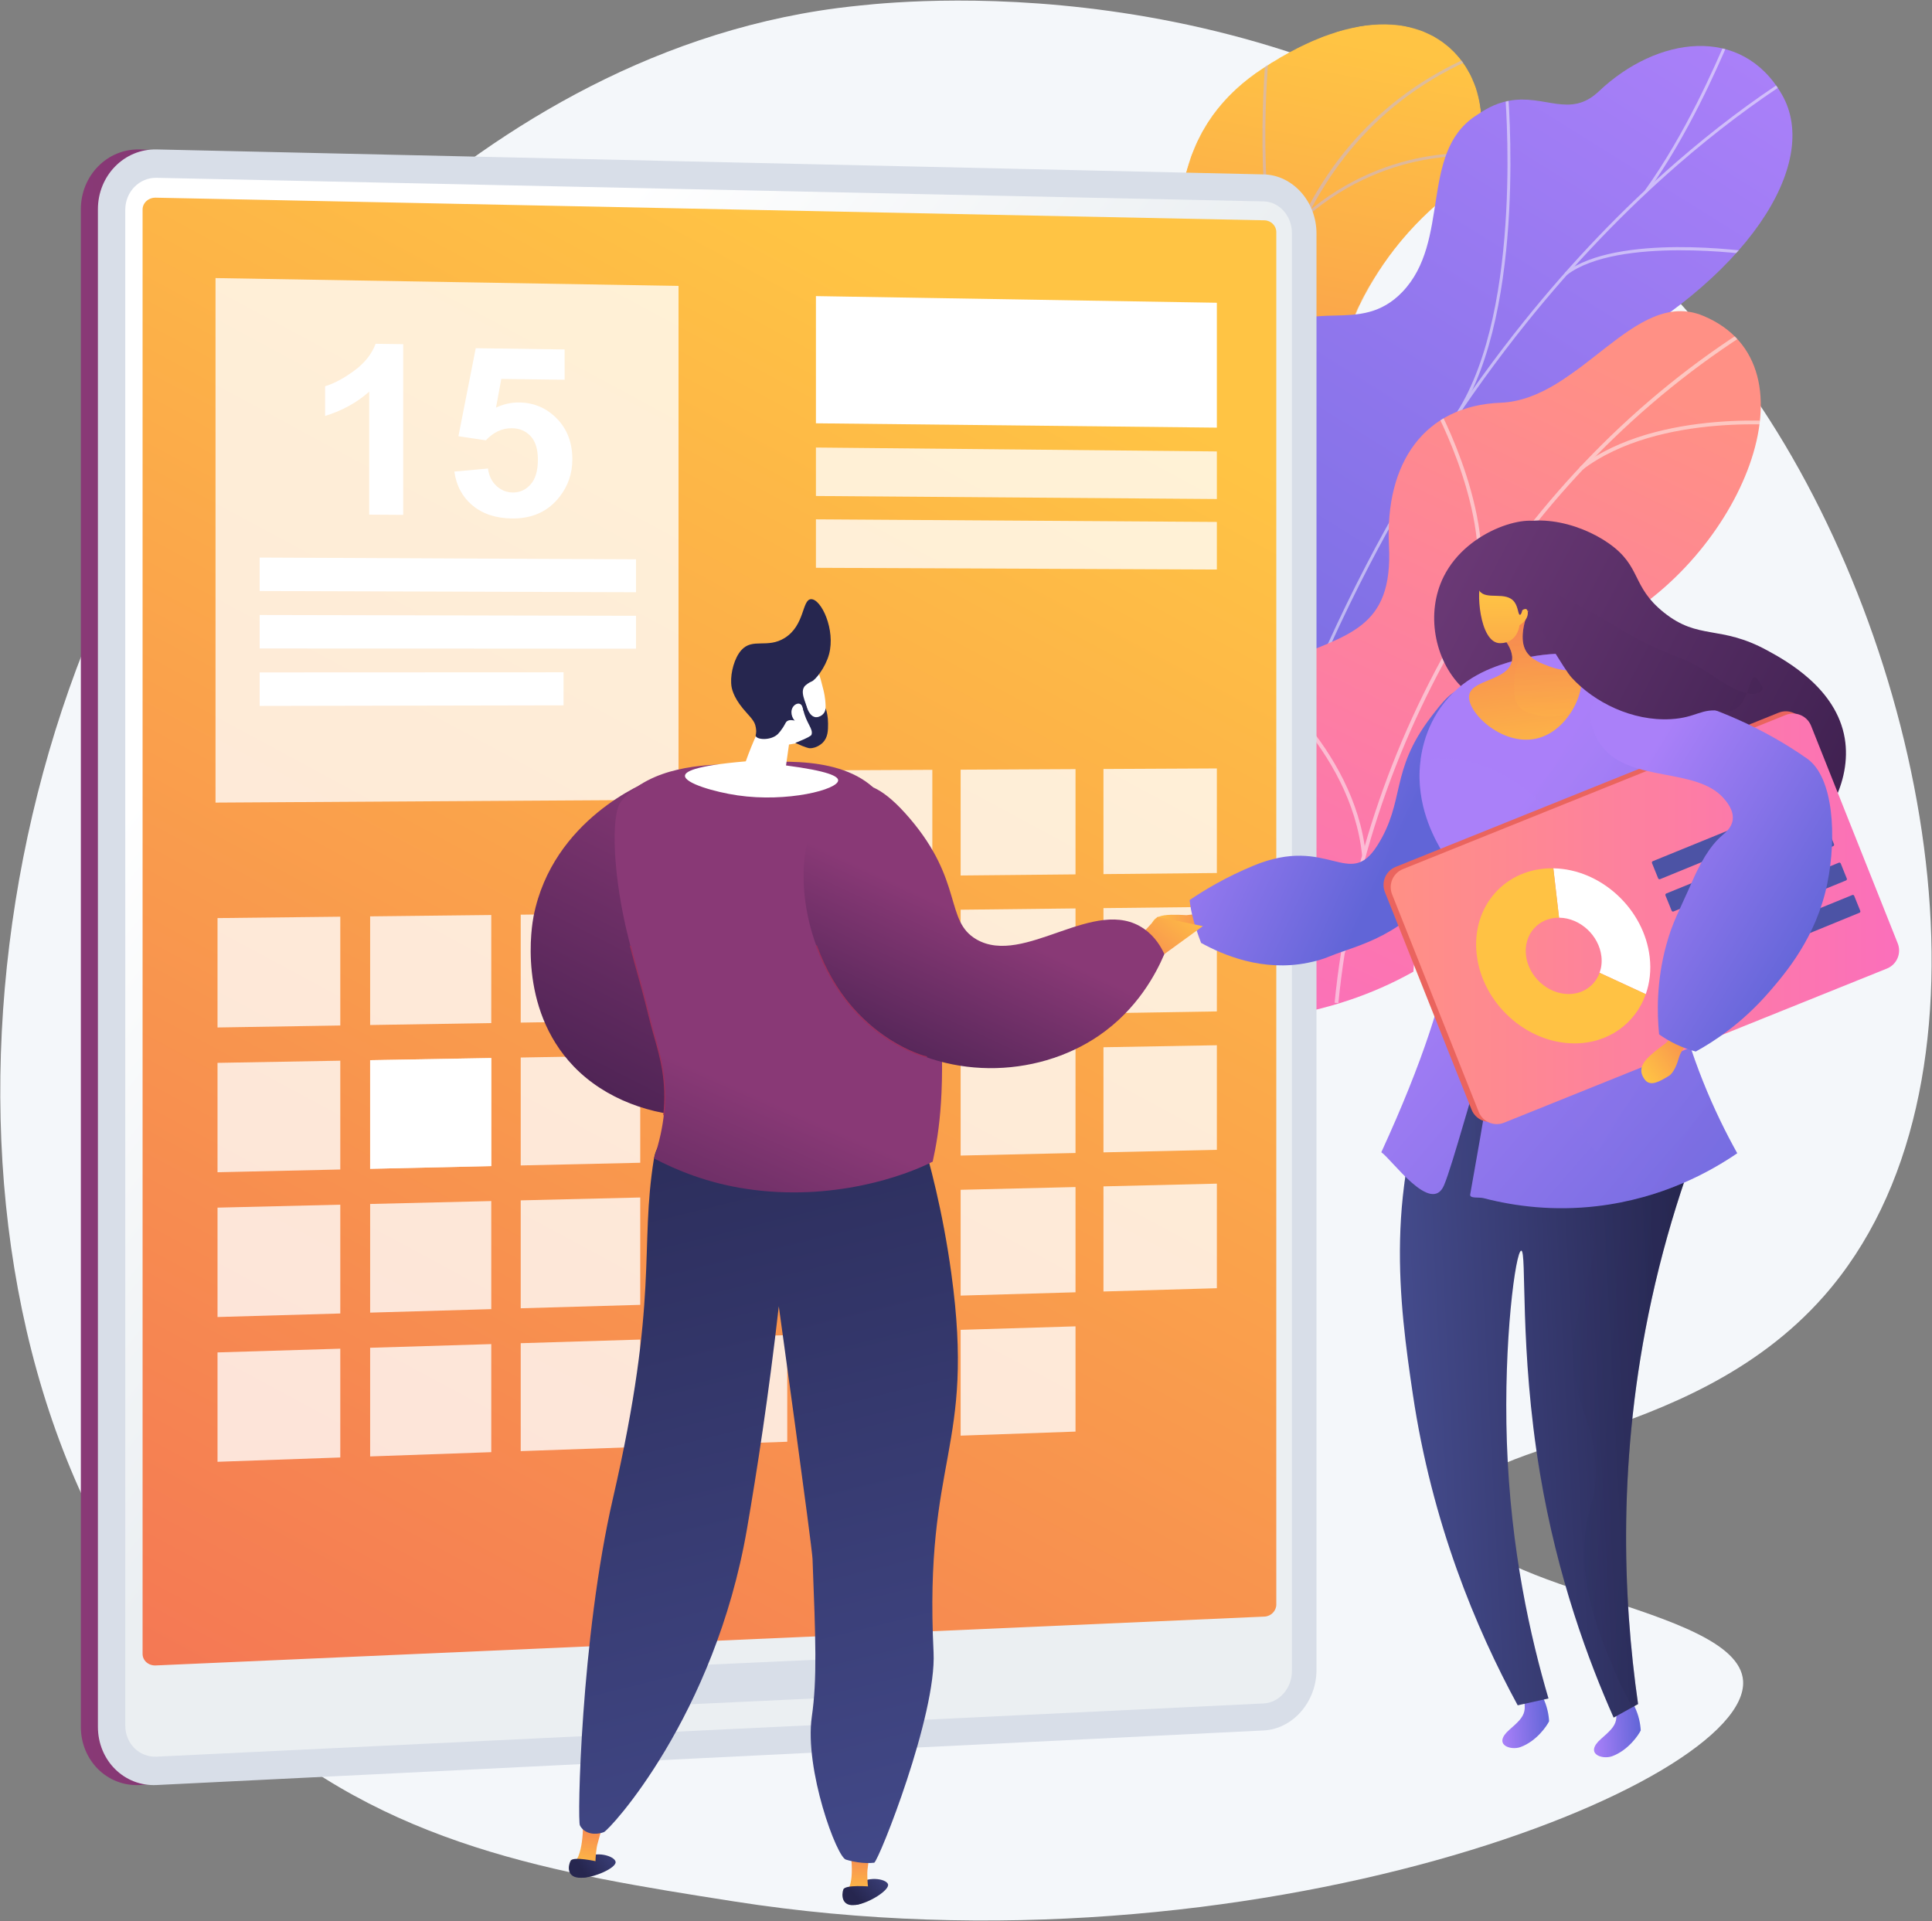 <svg width="2868" height="2852" viewBox="0 0 2868 2852" fill="none" xmlns="http://www.w3.org/2000/svg">
<rect x="0" y="0" width="2868" height="2852" fill="#808080" stroke="none"/>
<path d="M2707.38 1924.39C2503.77 2155.43 2163.92 2132.65 2164.67 2241.56C2165.51 2361.82 2579.83 2382.1 2587.56 2495.29C2598.04 2648.67 1860.08 2943.66 1089.67 2822.87C824.249 2781.26 572.952 2741.06 356.165 2545.2C-114.306 2120.15 -91.423 1233.45 268.074 684.189C310.7 619.062 669.653 86.982 1243.2 12.007C1257.23 10.174 1267.69 9.129 1276.86 8.159C1365.59 -1.235 1915.41 -50.815 2363.73 324.789C2504.16 442.437 2588.59 563.462 2626.95 623.445C2871.73 1006.22 2979.9 1615.16 2707.38 1924.39Z" fill="#F4F7FA"/>
<mask id="mask0_10_10" style="mask-type:luminance" maskUnits="userSpaceOnUse" x="1672" y="35" width="527" height="1252">
<path d="M1867.66 1286.88L2067.42 1255.63C2067.42 1255.63 2088.99 1147.28 2028.72 1082.62C1905.76 950.697 2029.88 852.208 2075.7 803.18C2144.79 729.241 2173.43 633.951 2051.63 613.474C1929.82 592.997 2018.09 395.379 2146.89 292.051C2272.92 190.938 2165.91 -91.455 1873.02 102.345C1698.11 218.082 1758.88 413.222 1766.13 519.062C1773.39 624.901 1619.44 657.838 1692.55 777.081C1755 878.937 1853.69 944.89 1799.58 1030.1C1745.47 1115.31 1751.8 1200.36 1867.66 1286.88Z" fill="white"/>
</mask>
<g mask="url(#mask0_10_10)">
<path d="M1867.66 1286.88L2067.42 1255.63C2067.42 1255.63 2088.99 1147.28 2028.72 1082.62C1905.76 950.697 2029.88 852.208 2075.7 803.18C2144.79 729.241 2167.03 644.197 2064.27 607.365C1947.99 565.692 2018.09 395.379 2146.89 292.051C2272.92 190.938 2165.91 -91.455 1873.02 102.345C1698.11 218.082 1758.87 413.222 1766.13 519.062C1773.39 624.901 1619.44 657.838 1692.55 777.081C1755 878.937 1853.69 944.89 1799.58 1030.1C1745.47 1115.31 1751.8 1200.36 1867.66 1286.88Z" fill="url(#paint0_linear_10_10)"/>
</g>
<mask id="mask1_10_10" style="mask-type:luminance" maskUnits="userSpaceOnUse" x="1672" y="35" width="527" height="1252">
<path d="M1867.66 1286.88L2067.42 1255.63C2067.42 1255.63 2088.99 1147.28 2028.72 1082.62C1905.76 950.697 2029.88 852.208 2075.7 803.18C2144.79 729.241 2173.43 633.951 2051.63 613.474C1929.82 592.997 2018.09 395.379 2146.89 292.051C2272.92 190.938 2165.91 -91.455 1873.02 102.345C1698.11 218.082 1758.88 413.222 1766.13 519.062C1773.39 624.901 1619.44 657.838 1692.55 777.081C1755 878.937 1853.69 944.89 1799.58 1030.1C1745.47 1115.31 1751.8 1200.36 1867.66 1286.88Z" fill="white"/>
</mask>
<g mask="url(#mask1_10_10)">
<g opacity="0.5">
<path d="M1957.02 1291.9L1961.05 1290.49C1960.17 1287.99 1873.68 1037.84 1862.71 763.993C1852.61 511.71 1906.4 187.115 2220.07 73.423L2218.61 69.41C2078.98 120.019 1978.36 215.9 1919.53 354.389C1872.53 465.018 1851.98 602.915 1858.45 764.25C1869.46 1038.72 1956.14 1289.4 1957.02 1291.9Z" fill="#BEB8F2"/>
<path d="M1897.44 413.321L1901.55 412.143C1862.41 275.574 1884.52 69.422 1884.75 67.356L1880.51 66.886C1880.28 68.963 1858.08 275.951 1897.44 413.321Z" fill="#BEB8F2"/>
<path d="M1939.17 322.121C2067.29 211.464 2206.57 233.151 2207.96 233.384L2208.66 229.175C2207.25 228.937 2066.07 206.878 1936.38 318.891L1939.17 322.121Z" fill="#BEB8F2"/>
<path d="M1879.64 942.631C1895.68 736.431 2158.47 645.361 2161.1 644.688L2160.32 640.496C2157.67 640.912 1891.57 734.269 1875.38 942.3L1879.64 942.631Z" fill="#BEB8F2"/>
<path d="M1865.16 858.587L1869.15 857.081C1822.63 733.577 1670.41 667.403 1668.87 666.749L1667.2 670.674C1668.71 671.321 1819.28 736.805 1865.16 858.587Z" fill="#BEB8F2"/>
<path d="M1948.3 1250.82C1942.27 1172.49 2043.17 1093.92 2044.19 1093.14L2041.59 1089.76C2037.35 1093.01 1937.84 1170.5 1944.05 1251.15L1948.3 1250.82Z" fill="#BEB8F2"/>
<path d="M1927.02 1191.86L1931.07 1190.5C1911.28 1131.61 1809.28 1078.53 1775.76 1061.08C1771.03 1058.61 1766.94 1056.49 1766.28 1055.96L1763.57 1059.26C1764.48 1060.01 1767.2 1061.43 1773.79 1064.87C1806.93 1082.12 1907.78 1134.61 1927.02 1191.86Z" fill="#BEB8F2"/>
</g>
</g>
<path d="M1990.84 1258.65C2011.72 1325.15 1975.88 1384.28 1943.82 1423.05C1937.48 1422.26 1933.57 1423.54 1926.97 1424.26C1867.37 1430.8 1841.21 1420.12 1781.93 1416.73C1769.17 1416 1732.84 1401.69 1718.39 1394.81L1691.67 1381.52C1691.67 1381.52 1661.88 1222.5 1745.38 1190.52C1828.88 1158.54 1818.77 1002.82 1823.01 919.164C1825.61 867.793 1842.24 844.445 1846.04 825.596C1886.26 626.068 1838.35 559.945 1888.56 501.822C1943.99 437.658 2018.24 499.874 2081.86 433.301C2153.7 358.127 2107.25 228.324 2189.5 172.651C2203.6 163.106 2218.32 153.695 2239.98 149.626C2293.47 139.582 2330.39 176.37 2373.43 135.606C2459.95 53.669 2585.27 36.548 2645.15 140.255C2704.24 242.609 2593.6 416.645 2359.11 537.577C2200.72 643.39 2193.66 680.32 2193.05 772.416C2192.63 836.923 2231.66 1010.19 2136.89 1065.01C2042.12 1119.84 1966.97 1182.63 1990.84 1258.65Z" fill="url(#paint1_linear_10_10)"/>
<mask id="mask2_10_10" style="mask-type:luminance" maskUnits="userSpaceOnUse" x="1688" y="68" width="973" height="1402">
<path d="M1899.64 1469.51L1695.66 1387.68C1695.66 1387.68 1661.88 1222.5 1745.38 1190.52C1828.88 1158.53 1818.77 1002.82 1823.01 919.164C1834.51 692.185 2074.64 744.208 2112.73 453.713C2122.86 376.45 2116.34 225.718 2189.5 172.651C2272.85 112.193 2318.08 188.03 2373.43 135.606C2459.95 53.669 2585.27 36.548 2645.15 140.255C2704.24 242.609 2593.6 416.645 2359.12 537.578C2200.72 643.391 2193.66 680.321 2193.05 772.416C2192.63 836.923 2231.66 1010.19 2136.89 1065.01C2042.13 1119.84 1966.98 1182.63 1990.84 1258.65C2027.16 1374.32 1899.64 1469.51 1899.64 1469.51Z" fill="white"/>
</mask>
<g mask="url(#mask2_10_10)">
<g opacity="0.5">
<path d="M1812.2 1423.07L1807.98 1421.98C1814.49 1396.85 1821.37 1371.58 1828.42 1346.89C1880.63 1164.03 1948.02 992.668 2028.72 837.553C2097.1 706.121 2175.98 584.489 2263.15 476.036C2333.25 388.819 2409.08 309.613 2488.53 240.618C2544.38 192.117 2601.42 149.123 2658.09 112.837C2667.96 106.511 2678.41 100.595 2688.52 94.873C2701.98 87.25 2715.91 79.368 2728.57 70.454L2731.08 74.018C2718.24 83.054 2704.22 90.99 2690.67 98.666C2680.61 104.359 2670.21 110.246 2660.44 116.507C2603.95 152.68 2547.07 195.544 2491.38 243.909C2412.13 312.732 2336.49 391.751 2266.54 478.767C2179.55 586.996 2100.83 708.386 2032.58 839.565C1952.02 994.417 1884.74 1165.51 1832.61 1348.08C1825.56 1372.74 1818.7 1397.97 1812.2 1423.07Z" fill="#FCFDFE"/>
<path d="M2165.96 615.08L2162.28 612.737C2262.91 455.099 2234.11 135.915 2233.81 132.71L2238.15 132.299C2238.45 135.52 2267.39 456.18 2165.96 615.08Z" fill="#FCFDFE"/>
<path d="M1923.12 1080.73L1919.2 1078.83C1975.05 963.7 2212.48 900.12 2214.87 899.491L2215.98 903.707C2213.61 904.331 1978.1 967.4 1923.12 1080.73Z" fill="#FCFDFE"/>
<path d="M1897.08 1148.8L1892.89 1147.62C1915.48 1067.2 1903.32 945.46 1858.65 804.828C1856.41 797.756 1856.41 797.756 1856.62 796.957L1860.83 798.084L1858.73 797.52L1860.88 797.255C1860.97 797.743 1861.82 800.413 1862.81 803.508C1907.73 944.944 1919.9 1067.57 1897.08 1148.8Z" fill="#FCFDFE"/>
<path d="M1824.73 1377.38L1821.05 1375.05C1870.24 1297.3 2005.81 1281.73 2007.17 1281.58L2007.64 1285.92C2006.3 1286.06 1872.79 1301.41 1824.73 1377.38Z" fill="#FCFDFE"/>
<path d="M1805.62 1422.56C1798.68 1348.69 1770.3 1274.41 1718.86 1195.45L1722.52 1193.08C1774.35 1272.64 1802.95 1347.57 1809.96 1422.15L1805.62 1422.56Z" fill="#FCFDFE"/>
<path d="M2445.26 285.311L2441.73 282.766C2502.56 198.24 2546.87 95.338 2561.43 61.523C2564.96 53.337 2566.21 50.46 2566.82 49.534L2570.46 51.93C2570 52.644 2567.98 57.323 2565.43 63.248C2550.83 97.169 2506.37 200.398 2445.26 285.311Z" fill="#FCFDFE"/>
<path d="M2326.02 408.115L2323.4 404.641C2401.25 345.69 2594.63 373.071 2602.82 374.264L2602.2 378.576C2600.21 378.287 2402.43 350.265 2326.02 408.115Z" fill="#FCFDFE"/>
</g>
</g>
<path d="M2098.17 1442.57C2097.22 1443.11 2096.26 1443.64 2095.3 1444.17C2038.64 1475.51 1971.17 1499.75 1890.57 1510.89C1874.71 1511.95 1858.84 1513.01 1842.98 1514.07C1825.95 1477.87 1816.23 1440.4 1862.88 1420.95C1935.34 1390.76 1923.4 1259.02 1898.02 1214.63C1866.62 1159.68 1796.13 1030.24 1907.41 981.801C2000.05 941.474 2068.07 934.385 2061.88 810.327C2055.69 686.268 2114.97 602.266 2227.61 597.903C2346.15 593.312 2426.3 426.504 2528.23 468.835C2705.84 542.595 2582.01 830.361 2385.86 930.49C2189.71 1030.62 2314.65 1092.01 2330.73 1192.38C2352.67 1329.41 2163.27 1319.45 2119.72 1378.74C2104.96 1398.82 2099.09 1421.02 2098.17 1442.57Z" fill="url(#paint2_linear_10_10)"/>
<mask id="mask3_10_10" style="mask-type:luminance" maskUnits="userSpaceOnUse" x="1831" y="461" width="783" height="1082">
<path d="M2111.54 1517.96L1854.81 1542.77C1836.34 1507.87 1810.77 1442.67 1862.88 1420.95C1935.34 1390.76 1923.4 1259.02 1898.02 1214.63C1866.62 1159.68 1796.13 1030.24 1907.41 981.801C2000.05 941.474 2068.07 934.385 2061.88 810.327C2055.69 686.269 2114.98 602.266 2227.61 597.903C2346.15 593.312 2426.3 426.504 2528.23 468.835C2705.84 542.594 2582.01 830.36 2385.86 930.489C2189.71 1030.62 2314.65 1092 2330.73 1192.38C2352.67 1329.41 2163.27 1319.45 2119.72 1378.74C2085.57 1425.22 2098.85 1483.04 2111.54 1517.96Z" fill="white"/>
</mask>
<g mask="url(#mask3_10_10)">
<g opacity="0.5">
<path d="M1986.76 1489.25L1981.19 1488.71C2021.19 1082.05 2258.35 696.797 2600.13 483.288L2603.09 488.029C2262.75 700.638 2026.59 1084.29 1986.76 1489.25Z" fill="#FCFDFE"/>
<path d="M2027.55 1269.41L2021.99 1269.97C2005.84 1110.2 1856.48 999.488 1854.97 998.388L1858.26 993.873C1859.79 994.986 2011.15 1107.12 2027.55 1269.41Z" fill="#FCFDFE"/>
<path d="M1996.16 1414.65L1990.99 1412.5C2053.5 1262.17 2345.77 1212.24 2348.72 1211.76L2349.63 1217.27C2346.71 1217.75 2057.47 1267.17 1996.16 1414.65Z" fill="#FCFDFE"/>
<path d="M2190.07 903.354L2184.74 901.659C2223.96 778.604 2128.68 604.983 2127.72 603.244L2132.6 600.526C2133.58 602.286 2230.01 778.026 2190.07 903.354Z" fill="#FCFDFE"/>
<path d="M2348.48 697.802L2345.09 693.358C2462.08 604.08 2659.56 626.905 2661.55 627.148L2660.87 632.697C2658.91 632.455 2463.65 609.914 2348.48 697.802Z" fill="#FCFDFE"/>
</g>
</g>
<path d="M1928.96 2479.26C1928.96 2526.64 1877.65 2545.64 1834.33 2547.78L207.157 2650.08C159.165 2652.45 120.018 2613.66 120.018 2563.61V310.663C120.018 260.611 159.165 220.773 207.157 221.855L1853.52 278.113C1896.84 279.09 1928.96 299.214 1928.96 346.593V2479.26Z" fill="url(#paint3_linear_10_10)"/>
<path d="M1954.29 2479.26C1954.29 2526.64 1919.13 2566.92 1875.81 2569.05L232.483 2650.08C184.491 2652.45 145.344 2613.66 145.344 2563.61V310.663C145.344 260.611 184.491 220.773 232.483 221.855L1875.81 258.899C1919.13 259.876 1954.29 299.214 1954.29 346.594V2479.26Z" fill="#D8DEE8"/>
<path d="M185.965 311.469V2561.71C185.965 2588.48 206.809 2609.17 232.485 2607.94L1527.73 2545.69L1875.81 2528.96C1899.02 2527.84 1917.8 2506.35 1917.8 2480.96V345.868C1917.8 320.475 1899.02 299.49 1875.81 298.995L1515.2 291.316L232.484 264.001C206.808 263.455 185.965 284.706 185.965 311.469Z" fill="url(#paint4_linear_10_10)"/>
<path d="M1894.64 2382.12C1894.64 2391.56 1886.73 2399.6 1877 2400.02L231.174 2472.53C220.416 2473 211.655 2465.3 211.655 2455.36V311.103C211.655 301.165 220.416 293.257 231.174 293.477L1877 327.088C1886.73 327.287 1894.64 335.132 1894.64 344.576V2382.12Z" fill="url(#paint5_linear_10_10)"/>
<path d="M1249.56 2519.64L897.803 2536.12C884.845 2536.73 874.333 2527.05 874.333 2514.5V2502.06C874.333 2489.51 884.845 2478.86 897.803 2478.28L1249.56 2462.41C1262.24 2461.84 1272.51 2471.42 1272.51 2483.82V2496.11C1272.51 2508.51 1262.24 2519.04 1249.56 2519.64Z" fill="#D8DEE8"/>
<path opacity="0.78" d="M1007.25 1187.31L319.94 1191.55V412.838L1007.25 424.477V1187.31Z" fill="white"/>
<path d="M598.558 764.372L548.067 764.041V581.469C529.58 597.806 507.767 609.81 482.614 617.476V573.429C495.856 569.446 510.232 561.769 525.737 550.408C541.227 539.055 551.845 525.723 557.602 510.402L598.559 510.981L598.558 764.372Z" fill="white"/>
<path d="M674.459 700.121L724.392 695.571C725.817 706.447 730.028 715.081 737.03 721.481C744.027 727.878 752.087 731.109 761.211 731.178C771.63 731.257 780.448 727.244 787.663 719.141C794.873 711.043 798.481 698.78 798.481 682.353C798.481 666.952 794.905 655.367 787.753 647.593C780.595 639.817 771.276 635.867 759.789 635.747C745.449 635.597 732.581 641.579 721.186 653.696L680.529 647.626L706.218 516.965L838.144 518.813V563.761L744.145 562.572L736.318 605.161C747.464 599.917 758.84 597.364 770.447 597.499C792.569 597.756 811.298 605.73 826.643 621.404C841.972 637.065 849.634 657.249 849.634 681.964C849.634 702.579 843.447 720.926 831.067 737.01C814.189 759.007 790.736 769.913 760.676 769.719C736.611 769.564 716.967 763.207 701.76 750.636C686.538 738.054 677.434 721.212 674.459 700.121Z" fill="white"/>
<path d="M944.12 879.234L385.472 877.471V827.778L944.12 830.366V879.234Z" fill="white"/>
<path d="M944.12 963.072L385.472 962.724V913.031L944.12 914.204V963.072Z" fill="white"/>
<path d="M836.573 1047.12L385.472 1047.98V998.285L836.573 998.089V1047.12Z" fill="white"/>
<g opacity="0.78">
<path d="M1384.02 1300.17L1211.22 1301.85V1143.73L1384.02 1142.89V1300.17Z" fill="white"/>
<path d="M1596.58 1298.11L1426.04 1299.77V1142.69L1596.58 1141.85V1298.11Z" fill="white"/>
<path d="M1806.4 1296.08L1638.06 1297.71V1141.65L1806.4 1140.83V1296.08Z" fill="white"/>
<path d="M505.145 1522.47L322.895 1525.4V1363L505.145 1360.95V1522.47Z" fill="white"/>
<path d="M729.27 1518.86L549.455 1521.75V1360.45L729.27 1358.43V1518.86Z" fill="white"/>
<path d="M950.418 1515.31L772.99 1518.16V1357.94L950.418 1355.94V1515.31Z" fill="white"/>
<path d="M1168.65 1511.8L993.559 1514.62V1355.45L1168.65 1353.48V1511.8Z" fill="white"/>
<path d="M1384.02 1508.34L1211.22 1511.12V1353L1384.02 1351.06V1508.34Z" fill="white"/>
<path d="M1596.58 1504.92L1426.04 1507.67V1350.59L1596.58 1348.67V1504.92Z" fill="white"/>
<path d="M1806.4 1501.55L1638.06 1504.26V1348.2L1806.4 1346.31V1501.55Z" fill="white"/>
<path d="M505.145 1736.24L322.895 1740.33V1577.94L505.145 1574.72V1736.24Z" fill="white"/>
<path d="M729.27 1731.21L549.455 1735.24V1573.94L729.27 1570.77V1731.21Z" fill="white"/>
<path d="M950.418 1726.24L772.99 1730.23V1570L950.418 1566.87V1726.24Z" fill="white"/>
<path d="M1168.65 1721.34L993.559 1725.27V1566.11L1168.65 1563.02V1721.34Z" fill="white"/>
<path d="M1384.02 1716.51L1211.22 1720.39V1562.27L1384.02 1559.23V1716.51Z" fill="white"/>
<path d="M1596.58 1711.74L1426.04 1715.57V1558.49L1596.58 1555.48V1711.74Z" fill="white"/>
<path d="M1806.4 1707.03L1638.06 1710.81V1554.75L1806.4 1551.78V1707.03Z" fill="white"/>
<path d="M505.145 1950.01L322.895 1955.27V1792.87L505.145 1788.5V1950.01Z" fill="white"/>
<path d="M729.27 1943.55L549.455 1948.73V1787.43L729.27 1783.11V1943.55Z" fill="white"/>
<path d="M950.418 1937.18L772.99 1942.29V1782.07L950.418 1777.81V1937.18Z" fill="white"/>
<path d="M1168.65 1930.89L993.559 1935.93V1776.77L1168.65 1772.57V1930.89Z" fill="white"/>
<path d="M1384.02 1924.68L1211.22 1929.66V1771.54L1384.02 1767.4V1924.68Z" fill="white"/>
<path d="M1596.58 1918.55L1426.04 1923.47V1766.39L1596.58 1762.29V1918.55Z" fill="white"/>
<path d="M1806.4 1912.5L1638.06 1917.36V1761.3L1806.4 1757.26V1912.5Z" fill="white"/>
<path d="M505.145 2163.78L322.895 2170.2V2007.81L505.145 2002.27V2163.78Z" fill="white"/>
<path d="M729.27 2155.89L549.455 2162.22V2000.92L729.27 1995.46V2155.89Z" fill="white"/>
<path d="M950.418 2148.11L772.99 2154.36V1994.13L950.418 1988.74V2148.11Z" fill="white"/>
<path d="M1168.65 2140.43L993.559 2146.59V1987.43L1168.65 1982.11V2140.43Z" fill="white"/>
<path d="M1384.02 2132.85L1211.22 2138.93V1980.81L1384.02 1975.56V2132.85Z" fill="white"/>
<path d="M1596.58 2125.36L1426.04 2131.37V1974.29L1596.58 1969.11V2125.36Z" fill="white"/>
</g>
<path d="M1806.4 634.878L1211.22 628.436V439.602L1806.4 449.469V634.878Z" fill="white"/>
<path opacity="0.78" d="M1806.4 740.854L1211.22 736.369V664.413L1806.4 670.203V740.854Z" fill="white"/>
<path opacity="0.78" d="M1806.4 845.524L1211.22 842.972V771.016L1806.4 774.873V845.524Z" fill="white"/>
<path d="M729.27 1731.21L549.455 1735.24V1573.94L729.27 1570.77V1731.21Z" fill="white"/>
<path d="M2283.19 2507.45C2288 2514.53 2293.86 2525.09 2297.17 2538.88C2298.62 2544.92 2299.32 2550.5 2299.6 2555.38C2296.59 2561.83 2281.35 2584.76 2257.23 2593.68C2242.31 2599.21 2215.23 2590.15 2240.7 2567.93C2266.16 2545.71 2269.7 2540.77 2254.13 2496.91C2250.13 2485.63 2250.29 2481.24 2251.98 2480.13C2255.94 2477.53 2270.96 2493.41 2283.19 2507.45Z" fill="url(#paint6_linear_10_10)"/>
<path d="M2419.24 2521.03C2424.05 2528.11 2429.91 2538.68 2433.22 2552.46C2434.66 2558.5 2435.37 2564.08 2435.65 2568.97C2432.64 2575.41 2417.4 2598.34 2393.28 2607.27C2378.36 2612.79 2351.28 2603.73 2376.74 2581.51C2402.2 2559.29 2405.75 2554.36 2390.18 2510.49C2386.18 2499.21 2386.33 2494.82 2388.03 2493.71C2391.99 2491.11 2407 2506.99 2419.24 2521.03Z" fill="url(#paint7_linear_10_10)"/>
<path d="M2467.74 1576.84C2479.19 1634.19 2490.63 1691.54 2502.07 1748.89C2483.2 1804.15 2465.94 1864.26 2451.79 1929.01C2400.69 2162.94 2408.98 2371.39 2431.68 2529.88C2419.59 2536.59 2407.5 2543.29 2395.4 2550C2358.46 2466.82 2311.99 2342.76 2285.93 2186.7C2255.14 2002.33 2266.81 1856.97 2258.28 1856.75C2250.11 1856.54 2231.78 1989.88 2236.92 2141.26C2242.35 2301.28 2272.31 2432.08 2298.69 2521.57C2283.46 2524.96 2268.22 2528.34 2252.99 2531.73C2191 2417.73 2125.64 2261.29 2097.22 2069.35C2077.48 1936.06 2053.52 1758.9 2136.64 1572.44C2144.94 1553.83 2174.72 1512.11 2180.22 1501.86C2283.4 1517.97 2364.56 1560.73 2467.74 1576.84Z" fill="url(#paint8_linear_10_10)"/>
<path opacity="0.25" d="M2451.79 1929.02C2465.94 1864.26 2483.19 1804.15 2502.07 1748.89C2490.63 1691.54 2479.19 1634.19 2467.74 1576.84C2364.56 1560.73 2283.4 1517.97 2180.22 1501.86C2174.72 1512.1 2144.94 1553.82 2136.64 1572.44C2108.62 1635.3 2092.8 1697.09 2084.85 1756.5C2283.12 1747.55 2341.92 1786.89 2359.03 1824.42C2386.26 1884.16 2311.85 1948.23 2343.11 2069.96C2352.51 2106.57 2365.29 2124.33 2368.3 2170.48C2372.25 2231.06 2352.66 2237.61 2351.67 2299.4C2350.59 2367.01 2373.02 2422.48 2391.43 2468C2402.88 2496.31 2414.59 2518.93 2423.31 2534.52C2426.1 2532.98 2428.89 2531.43 2431.68 2529.88C2408.98 2371.39 2400.69 2162.94 2451.79 1929.02Z" fill="url(#paint9_linear_10_10)"/>
<path d="M2292.37 779.337C2299.58 787.14 2291.35 799.462 2293.76 840.968C2294.86 859.953 2297.64 875.678 2300.08 886.801C2301.49 896.945 2303.04 906.327 2304.7 914.585C2305.92 920.644 2307.04 925.361 2308.45 930.36C2311.05 939.632 2314.36 948.751 2318.26 957.468C2318.52 958.044 2318.29 958.714 2317.75 959.018C2317.72 959.036 2317.69 959.052 2317.65 959.067C2317.04 959.342 2316.33 959.068 2316.05 958.458C2312.1 949.634 2308.75 940.402 2306.11 931.017C2304.69 925.956 2303.56 921.183 2302.33 915.061C2301.45 910.709 2300.61 906.027 2299.8 901.115C2299.8 914.276 2301.01 928.689 2307.63 947.417C2327.72 1004.26 2286.45 1047.32 2250.94 1052.56C2210 1058.6 2178.74 1028.9 2169.02 1019.12C2129.81 979.738 2115.86 910.376 2143.24 855.754C2179.1 784.199 2274.72 760.216 2292.37 779.337Z" fill="url(#paint10_linear_10_10)"/>
<path d="M2194.19 846.238C2195.28 839.539 2200.48 812.146 2223.07 792.969C2265.94 756.586 2342.53 774.28 2388.79 807.102C2437.19 841.446 2421.53 870.298 2469.63 909.018C2521.87 951.074 2552.99 927.119 2623.53 965.662C2651.28 980.822 2726.07 1021.68 2738.5 1096.22C2749.25 1160.62 2710.13 1230.29 2656.63 1261.15C2565.04 1313.98 2436.83 1249.87 2372.79 1185.33C2311.37 1123.43 2346.38 1103.09 2255.48 980.672C2222.62 936.408 2186.09 896.292 2194.19 846.238Z" fill="url(#paint11_linear_10_10)"/>
<path d="M1736.56 1395.53C1744.59 1396.7 1755.8 1390.27 1764.38 1384.28C1770.41 1380.06 1785.58 1376.61 1785.58 1376.61L1772.92 1357.34L1761.19 1358.67C1761.19 1358.67 1740.45 1357.11 1728.26 1358.87C1716.08 1360.63 1708.95 1366.45 1708.53 1379L1736.56 1395.53Z" fill="url(#paint12_linear_10_10)"/>
<path d="M2124.33 1064.32C2062.56 1145.28 2086.79 1188.57 2044.49 1255.42C2002.55 1321.69 1971.93 1239.37 1861.23 1284.98C1819.2 1302.29 1786.92 1322.02 1765.95 1336.22C1766.45 1340.79 1767.16 1345.67 1768.14 1350.84C1768.81 1354.34 1769.9 1359.45 1772.02 1367.08C1774.06 1374.42 1777.49 1385.61 1783.01 1399.86C1815.92 1417.98 1874.37 1442.9 1941.32 1429.38C1953.51 1426.92 1962.01 1424.7 1974.58 1419.56C2016.77 1402.29 2083.04 1392.04 2147.65 1304.04C2196.43 1237.58 2203.69 1232.66 2212.86 1200.99C2235.52 1122.72 2209.46 1028.85 2175.84 1023.26C2158.3 1020.33 2141.44 1041.89 2124.33 1064.32Z" fill="url(#paint13_linear_10_10)"/>
<path d="M2144.57 1042.48C2113.17 1081.63 2108.15 1125.31 2107.36 1144.68C2104.92 1204.93 2133.25 1250.94 2140.04 1263.09C2172.14 1320.5 2174.88 1439.94 2050.51 1710.63C2066.09 1721.1 2124.67 1804.42 2143.65 1759.58C2169.53 1698.46 2271.95 1276.62 2182.47 1773.22C2181.29 1779.76 2195.37 1777.01 2202.08 1778.75C2250.19 1791.24 2307.12 1798.07 2370.23 1790.74C2469.16 1779.24 2541.16 1737.85 2578.83 1712.13C2545.23 1651.85 2508.06 1569.41 2485.2 1467.04C2441.6 1271.76 2473.19 1107.35 2497.81 1017.91C2465.05 999.948 2361.87 948.776 2249.36 980.426C2221.32 988.312 2177.65 1001.25 2144.57 1042.48Z" fill="url(#paint14_linear_10_10)"/>
<path opacity="0.3" d="M2485.21 1467.04C2441.6 1271.76 2473.19 1107.35 2497.81 1017.91C2465.05 999.947 2361.88 948.775 2249.36 980.426C2221.33 988.312 2177.65 1001.25 2144.57 1042.49C2119.57 1073.66 2111.31 1107.65 2108.58 1130.01C2109.42 1129.78 2110.58 1129.47 2111.97 1129.13C2181.51 1112.07 2268.88 1160.39 2302.3 1211.2C2358.08 1296 2258.72 1380.29 2276.11 1522.03C2285.51 1598.65 2328.28 1685.97 2440.79 1776.77C2503.76 1759.05 2550.81 1731.26 2578.83 1712.13C2545.24 1651.85 2508.06 1569.41 2485.21 1467.04Z" fill="url(#paint15_linear_10_10)"/>
<path d="M2268.78 906.556C2260.84 927.999 2255 954.399 2267.84 970.369C2275.66 980.099 2287.43 984.753 2299.01 989.086C2326.4 999.326 2337.94 992.819 2343.9 1000.13C2357.01 1016.24 2331.8 1085.49 2280.13 1096.63C2228.7 1107.72 2175.76 1055.93 2181.11 1031.18C2185.93 1008.85 2237.84 1010.32 2244.17 982.075C2247.35 967.856 2237.33 953.471 2228.86 943.905L2222.79 945.075L2268.78 906.556Z" fill="url(#paint16_linear_10_10)"/>
<path opacity="0.4" d="M2343.9 1000.14C2337.94 992.819 2326.4 999.325 2299.01 989.086C2287.42 984.754 2275.66 980.099 2267.84 970.368C2255 954.398 2260.84 927.999 2268.78 906.556L2222.79 945.076L2228.86 943.907C2235.58 951.499 2243.17 962.137 2244.47 973.309C2248.32 975.422 2251.64 977.836 2254.06 980.261C2248.77 995.682 2247.77 1008.62 2247.73 1016.93C2247.68 1029.89 2247.64 1039.51 2254.06 1047.93C2261.07 1057.11 2271.68 1059.49 2280.95 1061.56C2301.54 1066.18 2319.91 1062.03 2331.82 1057.84C2346.53 1034.98 2351.26 1009.18 2343.9 1000.14Z" fill="url(#paint17_linear_10_10)"/>
<path d="M2255.62 928.485C2255.62 928.485 2253.01 954.748 2227 954.885C2194.96 955.053 2191.4 870.499 2199.2 865.668C2208.23 860.065 2216.14 873.787 2237.17 869.002C2246.02 866.987 2253.68 855.598 2258.17 867.872C2263.27 881.837 2258.96 906.557 2258.96 906.557C2258.96 906.557 2266.57 900.279 2267.74 907.833C2269.27 917.719 2261.85 923.896 2255.62 928.485Z" fill="url(#paint18_linear_10_10)"/>
<path d="M2204.94 836.609C2194.77 846.979 2189.16 867.099 2196.21 877.213C2206.33 891.743 2236.28 876.573 2248.53 894.345C2253.9 902.137 2253.58 912.954 2256.37 912.777C2258.67 912.632 2260.04 905.137 2261.37 898.972C2268.69 864.981 2277.16 861.166 2274.58 851.435C2269.33 831.655 2225.82 815.316 2204.94 836.609Z" fill="url(#paint19_linear_10_10)"/>
<path d="M2790.43 1434.57L2222.06 1663.42C2207.27 1669.38 2190.46 1662.22 2184.51 1647.43L2055.91 1324.49C2049.96 1309.71 2057.12 1292.9 2071.9 1286.95L2640.28 1058.09C2655.06 1052.14 2671.87 1059.3 2677.82 1074.08L2806.42 1397.02C2812.37 1411.81 2805.22 1428.62 2790.43 1434.57Z" fill="#EA645E"/>
<path d="M2801.08 1437.93L2232.71 1666.79C2217.92 1672.74 2201.11 1665.58 2195.16 1650.8L2066.56 1327.85C2060.61 1313.07 2067.77 1296.26 2082.55 1290.31L2650.93 1061.45C2665.71 1055.5 2682.52 1062.66 2688.47 1077.44L2817.07 1400.39C2823.02 1415.17 2815.86 1431.98 2801.08 1437.93Z" fill="url(#paint20_linear_10_10)"/>
<path d="M2314.9 1362.42C2345.73 1362.96 2373.66 1388.75 2377.25 1419.9C2378.26 1428.64 2377.18 1436.87 2374.53 1444.22L2443.11 1475.93C2448.98 1459.29 2451.2 1440.66 2448.93 1420.94C2440.74 1349.78 2377.04 1290.64 2306.44 1289.11C2306.26 1289.11 2306.08 1289.12 2305.9 1289.11L2314.36 1362.44C2314.54 1362.44 2314.71 1362.42 2314.9 1362.42Z" fill="white"/>
<path d="M2374.53 1444.22C2367.72 1463.07 2350.14 1476 2327.97 1475.74C2297.06 1475.39 2268.9 1449.61 2265.28 1418.27C2261.68 1387.12 2283.71 1362.2 2314.36 1362.44L2305.9 1289.11C2235.03 1287.88 2183.81 1345.22 2192.13 1417.21C2200.47 1489.36 2265.42 1548.48 2336.42 1549.01C2387.41 1549.39 2427.78 1519.41 2443.11 1475.93L2374.53 1444.22Z" fill="#FFC244"/>
<path d="M2721.38 1256.13L2484.34 1353.19C2483.22 1353.65 2481.94 1353.1 2481.48 1351.96L2472.34 1329.38C2471.89 1328.24 2472.42 1326.95 2473.55 1326.49L2710.74 1229.78C2711.83 1229.34 2713.08 1229.89 2713.54 1231.01L2722.53 1253.3C2722.99 1254.42 2722.47 1255.69 2721.38 1256.13Z" fill="#4C53A5"/>
<path d="M2701.38 1208.15L2464.35 1305.21C2463.22 1305.66 2461.94 1305.12 2461.48 1303.98L2452.35 1281.39C2451.89 1280.26 2452.43 1278.96 2453.55 1278.51L2690.74 1181.8C2691.84 1181.35 2693.09 1181.9 2693.54 1183.02L2702.54 1205.31C2702.99 1206.43 2702.48 1207.7 2701.38 1208.15Z" fill="#4C53A5"/>
<path d="M2760.37 1355.1L2523.33 1452.16C2522.21 1452.62 2520.92 1452.07 2520.46 1450.93L2511.33 1428.35C2510.87 1427.21 2511.41 1425.92 2512.53 1425.46L2749.72 1328.75C2750.82 1328.31 2752.07 1328.85 2752.52 1329.98L2761.52 1352.26C2761.98 1353.38 2761.46 1354.66 2760.37 1355.1Z" fill="#4C53A5"/>
<path d="M2740.37 1307.12L2503.33 1404.17C2502.21 1404.63 2500.93 1404.08 2500.47 1402.95L2491.34 1380.36C2490.88 1379.23 2491.42 1377.93 2492.54 1377.48L2729.73 1280.77C2730.83 1280.32 2732.08 1280.87 2732.53 1281.99L2741.53 1304.28C2741.98 1305.4 2741.46 1306.67 2740.37 1307.12Z" fill="#4C53A5"/>
<path d="M2481.36 1539.86L2472.34 1549.15C2472.34 1549.15 2453.66 1562.23 2444.54 1572.18C2435.43 1582.14 2433.43 1592.03 2441.79 1602.96C2450.15 1613.9 2464.52 1605.04 2477.05 1597.52C2484.67 1592.94 2489.72 1579.69 2492.83 1568.65C2495.02 1560.88 2505.49 1547.42 2505.49 1547.42L2481.36 1539.86Z" fill="url(#paint21_linear_10_10)"/>
<path d="M2363.94 1047.11C2386.97 998.051 2557.53 1038.03 2682.66 1126.3C2722.37 1154.32 2726.51 1243.17 2712.59 1311.58C2696.34 1391.44 2650.12 1445.06 2626.98 1471.9C2586.2 1519.21 2544.08 1546.44 2517.31 1561.12C2508.67 1558.84 2498.65 1555.46 2487.93 1550.35C2478.11 1545.66 2469.76 1540.5 2462.88 1535.62C2459.8 1504.32 2458.81 1457.06 2473.5 1402.99C2482.82 1368.7 2492.77 1352.53 2512.47 1307.57C2530.39 1266.67 2545.8 1249.46 2556.3 1240.44C2561.23 1236.21 2570.28 1229.16 2572.05 1217.8C2574.39 1202.69 2562.41 1189.26 2558.3 1184.65C2517.66 1139.08 2420.96 1161.95 2378.89 1109.06C2366.54 1093.55 2355.13 1065.89 2363.94 1047.11Z" fill="url(#paint22_linear_10_10)"/>
<path d="M2258.17 867.871C2251.08 875.621 2266.63 901.281 2298.03 952.284C2317.35 983.677 2327.01 999.372 2333.22 1006.16C2366.66 1042.7 2423.08 1070.85 2480.14 1067.67C2519.3 1065.5 2525.03 1050.45 2557.12 1055.8C2605.54 1063.88 2591.45 969.761 2616.43 1020.96C2617.93 1024.01 2606.53 1047.84 2543.74 1004.04C2492.37 968.201 2478.4 979.01 2397.66 929.374C2391.8 925.773 2367.01 910.428 2332.2 893.16C2291.28 872.859 2265.22 860.162 2258.17 867.871Z" fill="url(#paint23_linear_10_10)"/>
<path d="M1679.85 1403.18L1718.37 1361.16L1785.58 1374.96L1728.45 1416.46L1679.85 1403.18Z" fill="url(#paint24_linear_10_10)"/>
<path d="M967.646 1157.7C958.591 1161.13 820.493 1216.04 792.107 1360.18C789.815 1371.82 767.627 1495.66 851.608 1583.14C945.777 1681.24 1127.11 1678.8 1199.08 1596.8C1215.87 1577.67 1224.72 1556.48 1229.68 1538.67L1210.72 1488.28C1187.58 1460.35 1156.07 1453.73 1139.25 1449.58C1097.76 1439.36 1066.44 1457.83 1042.69 1437.83C1029.54 1426.76 1026.93 1410.83 1024.6 1396.61C1016.65 1348.14 1044.01 1318.31 1046 1288.42C1047.49 1266.07 1055.31 1217.12 1026.15 1185.19C1007.68 1164.98 982.101 1159.47 967.646 1157.7Z" fill="url(#paint25_linear_10_10)"/>
<path d="M913.837 2764.03C912.226 2755.16 883.571 2747.13 869.382 2759.01C862.337 2764.91 857.485 2776.88 861.562 2782.28C863.045 2784.24 856.971 2787.7 862.79 2787.77C882.094 2787.99 915.439 2772.85 913.837 2764.03Z" fill="url(#paint26_linear_10_10)"/>
<path d="M883.802 2767.26L854.332 2763.09C867.985 2746.66 865.457 2694.31 865.457 2694.31L896.798 2701.3C896.798 2701.3 893.227 2715.67 887.152 2736.87C885.073 2744.12 884.144 2755.48 883.802 2767.26Z" fill="url(#paint27_linear_10_10)"/>
<path d="M886.416 2763.63C886.416 2763.63 850.935 2755.46 847.097 2762.5C843.259 2769.53 840.279 2788.38 862.79 2787.77C885.301 2787.16 888.415 2769.6 886.416 2763.63Z" fill="url(#paint28_linear_10_10)"/>
<path d="M1318.2 2797.3C1315.36 2788.74 1285.87 2784.8 1273.48 2798.56C1267.33 2805.38 1264.2 2817.91 1268.99 2822.69C1270.74 2824.43 1265.21 2828.7 1270.98 2827.95C1290.12 2825.47 1321.02 2805.81 1318.2 2797.3Z" fill="url(#paint29_linear_10_10)"/>
<path d="M1288.91 2804.71H1259.15C1270.37 2786.52 1260.54 2735.04 1260.54 2735.04L1292.55 2737.58C1292.55 2737.58 1291.03 2752.31 1287.98 2774.14C1286.93 2781.62 1287.6 2792.99 1288.91 2804.71Z" fill="url(#paint30_linear_10_10)"/>
<path d="M1366.05 1679.18C1379.84 1724.71 1399.53 1798.2 1412.2 1890.4C1448.35 2153.37 1371.51 2161.76 1385.86 2453.17C1390.44 2546.19 1305.28 2760.68 1297.77 2765.42C1294.14 2765.77 1290.19 2766.01 1285.99 2765.88C1278.58 2765.65 1268.14 2764.52 1255.99 2760.88C1242.5 2758.55 1193.86 2626.81 1205.14 2548.48C1213.12 2493.04 1210.8 2433.54 1206.18 2314.54C1205.43 2295.26 1156.1 1939.41 1156.1 1939.41C1141.09 2071.13 1123.83 2183.04 1108.87 2269.81C1060.8 2548.59 904.513 2717.33 896.36 2720.03C894.749 2720.68 880.084 2726.01 868.094 2718.1C862.757 2714.59 860.941 2710.05 860.941 2710.05C856.761 2706.77 862.173 2431.72 909.844 2224.72C979.038 1924.26 948.908 1853.95 970.83 1719.75C989.797 1603.62 1366.05 1679.18 1366.05 1679.18Z" fill="url(#paint31_linear_10_10)"/>
<path d="M1086.56 1134.25C1132.5 1132.9 1238.09 1116.68 1296.25 1169.01C1297.26 1169.92 1285.35 1176.29 1291.22 1183.16C1296.66 1189.54 1315.34 1211.88 1332.28 1242.08C1344.55 1263.96 1355.62 1289.45 1366.79 1327.45C1386.49 1394.47 1392.15 1451.53 1394.04 1476.39C1404.67 1616.21 1394.13 1680.72 1384.56 1724.58C1343.02 1745.91 1236 1784.09 1108.47 1765.12C1050.23 1756.46 1003.63 1737.08 970.83 1719.78C1003.92 1619.59 977.96 1565.98 965.712 1516.56C948.247 1446.1 947.966 1451.43 933.586 1395.45C909.86 1303.1 905.967 1208.72 922.27 1189.41C966.227 1137.34 1045.43 1135.46 1086.56 1134.25Z" fill="url(#paint32_linear_10_10)"/>
<path d="M1290.99 2800.75C1290.99 2800.75 1254.72 2797.62 1251.9 2805.12C1249.09 2812.63 1248.78 2831.71 1270.98 2827.95C1293.18 2824.2 1293.81 2806.38 1290.99 2800.75Z" fill="url(#paint33_linear_10_10)"/>
<path d="M1217.04 1083.96C1231.27 1059.9 1223.74 1030.04 1222.31 1024.1C1216.32 999.235 1214.1 995.464 1209.48 990.203L1202.96 983.303C1202.96 983.303 1202.55 983.001 1202.12 982.704C1197.59 979.584 1180.64 974.511 1176.98 974.328C1165.3 973.741 1141.52 1015.64 1127.91 1080.21C1126.8 1082.51 1125.71 1084.84 1124.62 1087.2C1117.87 1101.84 1112.07 1116.25 1107.1 1130.3C1028.14 1136.97 1017.18 1146.24 1016.83 1151.59C1016.09 1162.85 1061.08 1175.86 1094.91 1180.82C1168.71 1191.62 1244.56 1172.16 1244.21 1158.4C1244.06 1152.41 1229.4 1144.6 1166.84 1136.41C1168.3 1126.06 1169.77 1115.71 1171.23 1105.35C1176.32 1104.23 1206.56 1101.69 1217.04 1083.96Z" fill="white"/>
<path d="M1230.69 971.324C1225.37 991.033 1210.46 1009.62 1204.82 1011.75C1204.09 1012.02 1199.93 1013.82 1195.59 1017.65C1195 1018.17 1194.44 1018.81 1193.85 1019.68C1186.21 1030.96 1202.08 1050.85 1196.78 1055.4C1192.94 1058.7 1180.94 1049.72 1178.42 1052.78C1176.04 1055.66 1185.39 1065.43 1182.63 1068.91C1180.55 1071.53 1174.4 1066.99 1168.86 1070.38C1166.1 1072.06 1166.25 1074.03 1162.12 1080.34C1159.78 1083.91 1156.83 1087.71 1154.79 1089.72C1144.89 1099.48 1124.45 1098.56 1121.97 1092.94C1121.28 1091.37 1122.46 1090.52 1122.56 1085.91C1122.56 1085.91 1122.65 1081.63 1121.09 1076.24C1118.87 1068.54 1110.49 1061.22 1102.63 1051.62C1088.07 1033.84 1086.12 1021.48 1085.65 1017.35C1085.48 1015.88 1085.42 1014.79 1085.38 1014C1084.57 998.216 1090.25 976.853 1100.28 965.462C1117.1 946.379 1139.02 963.41 1165.05 947C1195.08 928.068 1190.35 889.984 1204.02 889.561C1219.1 889.094 1240.54 934.881 1230.69 971.324Z" fill="#26264F"/>
<path d="M1190.93 1048.88C1187.86 1040.94 1177.7 1044.92 1175.36 1053.5C1173.02 1062.08 1178.97 1073.24 1187.5 1073.7C1196.03 1074.16 1195.05 1059.55 1190.93 1048.88Z" fill="white"/>
<path d="M985.463 1655.93C985.43 1655.93 985.398 1655.93 985.363 1655.93C984.879 1655.88 984.532 1655.44 984.585 1654.96C990.026 1605.99 979.889 1570.45 970.946 1539.09C968.745 1531.37 966.667 1524.08 964.856 1516.78C954.941 1476.77 950.6 1461.32 946.004 1444.97C943.013 1434.33 939.921 1423.33 935.131 1404.94C935.007 1404.47 935.289 1403.99 935.761 1403.87C936.234 1403.73 936.713 1404.03 936.835 1404.5C941.622 1422.87 944.713 1433.86 947.701 1444.5C952.301 1460.86 956.645 1476.32 966.567 1516.35C968.37 1523.63 970.444 1530.9 972.641 1538.6C981.628 1570.12 991.815 1605.84 986.336 1655.15C986.287 1655.6 985.905 1655.93 985.463 1655.93Z" fill="#9B305E"/>
<path d="M1190.84 1033.45L1198.16 1051.03C1198.16 1051.03 1203.25 1068 1215.16 1064.22C1223.35 1061.62 1225.49 1054.98 1225.57 1051.28C1227.41 1056.36 1229.23 1064.16 1229.23 1074.18C1229.23 1083.92 1229.23 1094.34 1221.61 1102.32C1221.17 1102.78 1212.87 1111.22 1201.68 1110.82C1201.68 1110.82 1197.28 1110.66 1180.58 1102.91C1180.58 1102.91 1203.44 1094.11 1204.61 1090.89C1207.8 1082.12 1196.64 1073.95 1192.3 1053.08C1190.63 1045.04 1190.59 1038.13 1190.84 1033.45Z" fill="#26264F"/>
<path d="M1698.31 1378.97C1714.92 1390.59 1723.83 1406.38 1728.45 1416.46C1716.23 1445.13 1688.53 1498.36 1631.2 1537.59C1537.18 1601.91 1399.34 1604.08 1303.32 1530.72C1188.61 1443.08 1169.44 1275.03 1217.62 1203.06C1223.17 1194.77 1241.41 1167.53 1269.72 1164.41C1287.59 1162.43 1311.93 1169.8 1350.37 1214.82C1430.48 1308.61 1402.19 1367.17 1449.51 1394.62C1520.48 1435.76 1625.94 1328.33 1698.31 1378.97Z" fill="url(#paint34_linear_10_10)"/>
<path d="M1375.38 1569.97C1375.32 1569.97 1375.26 1569.97 1375.2 1569.95C1374.07 1569.71 1261.75 1543.9 1211.24 1404.57C1211.08 1404.11 1211.32 1403.6 1211.77 1403.44C1212.22 1403.27 1212.74 1403.51 1212.9 1403.97C1239.11 1476.28 1281.94 1517.09 1313.25 1538.59C1347.18 1561.89 1375.29 1568.17 1375.57 1568.23C1376.04 1568.34 1376.35 1568.8 1376.24 1569.28C1376.15 1569.69 1375.79 1569.97 1375.38 1569.97Z" fill="#9B305E"/>
<defs>
<linearGradient id="paint0_linear_10_10" x1="2039.25" y1="68.944" x2="1818.43" y2="1261.4" gradientUnits="userSpaceOnUse">
<stop stop-color="#FFC444"/>
<stop offset="0.996" stop-color="#F36F56"/>
</linearGradient>
<linearGradient id="paint1_linear_10_10" x1="2507.08" y1="18.117" x2="1523.92" y2="1591.94" gradientUnits="userSpaceOnUse">
<stop stop-color="#AA80F9"/>
<stop offset="0.996" stop-color="#6165D7"/>
</linearGradient>
<linearGradient id="paint2_linear_10_10" x1="2382.59" y1="537.932" x2="1893.91" y2="1550.79" gradientUnits="userSpaceOnUse">
<stop stop-color="#FF9085"/>
<stop offset="1" stop-color="#FB6FBB"/>
</linearGradient>
<linearGradient id="paint3_linear_10_10" x1="120.018" y1="1436.01" x2="1928.96" y2="1436.01" gradientUnits="userSpaceOnUse">
<stop stop-color="#893976"/>
<stop offset="1" stop-color="#311944"/>
</linearGradient>
<linearGradient id="paint4_linear_10_10" x1="1595.13" y1="1897.92" x2="408.114" y2="926.725" gradientUnits="userSpaceOnUse">
<stop offset="0.494" stop-color="#EBEFF2"/>
<stop offset="1" stop-color="white"/>
</linearGradient>
<linearGradient id="paint5_linear_10_10" x1="1513.35" y1="493.491" x2="258.778" y2="2819.37" gradientUnits="userSpaceOnUse">
<stop stop-color="#FFC444"/>
<stop offset="0.996" stop-color="#F36F56"/>
</linearGradient>
<linearGradient id="paint6_linear_10_10" x1="2227.86" y1="2538.74" x2="2298.55" y2="2535.08" gradientUnits="userSpaceOnUse">
<stop stop-color="#AA80F9"/>
<stop offset="0.996" stop-color="#6165D7"/>
</linearGradient>
<linearGradient id="paint7_linear_10_10" x1="2363.9" y1="2552.32" x2="2434.6" y2="2548.67" gradientUnits="userSpaceOnUse">
<stop stop-color="#AA80F9"/>
<stop offset="0.996" stop-color="#6165D7"/>
</linearGradient>
<linearGradient id="paint8_linear_10_10" x1="2085.98" y1="2036.35" x2="2515.78" y2="2014.15" gradientUnits="userSpaceOnUse">
<stop stop-color="#444B8C"/>
<stop offset="0.996" stop-color="#26264F"/>
</linearGradient>
<linearGradient id="paint9_linear_10_10" x1="2067.87" y1="2002.01" x2="2482.58" y2="2030.7" gradientUnits="userSpaceOnUse">
<stop stop-color="#444B8C"/>
<stop offset="0.996" stop-color="#26264F"/>
</linearGradient>
<linearGradient id="paint10_linear_10_10" x1="2942.12" y1="1277.34" x2="2134.07" y2="851.506" gradientUnits="userSpaceOnUse">
<stop stop-color="#311944"/>
<stop offset="1" stop-color="#6B3976"/>
</linearGradient>
<linearGradient id="paint11_linear_10_10" x1="2932.9" y1="1294.84" x2="2124.85" y2="869.008" gradientUnits="userSpaceOnUse">
<stop stop-color="#311944"/>
<stop offset="1" stop-color="#6B3976"/>
</linearGradient>
<linearGradient id="paint12_linear_10_10" x1="1708.67" y1="1374.93" x2="1836.89" y2="1379.23" gradientUnits="userSpaceOnUse">
<stop stop-color="#FFC444"/>
<stop offset="0.996" stop-color="#F36F56"/>
</linearGradient>
<linearGradient id="paint13_linear_10_10" x1="1756.05" y1="1107.86" x2="2073.84" y2="1255.38" gradientUnits="userSpaceOnUse">
<stop stop-color="#AA80F9"/>
<stop offset="0.996" stop-color="#6165D7"/>
</linearGradient>
<linearGradient id="paint14_linear_10_10" x1="2176.38" y1="1283.09" x2="2806.85" y2="1826.45" gradientUnits="userSpaceOnUse">
<stop stop-color="#AA80F9"/>
<stop offset="0.996" stop-color="#6165D7"/>
</linearGradient>
<linearGradient id="paint15_linear_10_10" x1="2221.45" y1="1240.29" x2="2887.82" y2="1662.54" gradientUnits="userSpaceOnUse">
<stop stop-color="#AA80F9"/>
<stop offset="0.996" stop-color="#6165D7"/>
</linearGradient>
<linearGradient id="paint16_linear_10_10" x1="2282.61" y1="1172.12" x2="2240.01" y2="831.215" gradientUnits="userSpaceOnUse">
<stop stop-color="#FFC444"/>
<stop offset="0.996" stop-color="#F36F56"/>
</linearGradient>
<linearGradient id="paint17_linear_10_10" x1="2279.61" y1="1124.33" x2="2290.17" y2="843.165" gradientUnits="userSpaceOnUse">
<stop stop-color="#FFC444"/>
<stop offset="0.996" stop-color="#F36F56"/>
</linearGradient>
<linearGradient id="paint18_linear_10_10" x1="2231.67" y1="878.435" x2="2234.25" y2="1170.55" gradientUnits="userSpaceOnUse">
<stop stop-color="#FFC444"/>
<stop offset="0.996" stop-color="#F36F56"/>
</linearGradient>
<linearGradient id="paint19_linear_10_10" x1="2959.91" y1="1243.59" x2="2151.86" y2="817.764" gradientUnits="userSpaceOnUse">
<stop stop-color="#311944"/>
<stop offset="1" stop-color="#6B3976"/>
</linearGradient>
<linearGradient id="paint20_linear_10_10" x1="2064.46" y1="1364.12" x2="2819.17" y2="1364.12" gradientUnits="userSpaceOnUse">
<stop stop-color="#FF9085"/>
<stop offset="1" stop-color="#FB6FBB"/>
</linearGradient>
<linearGradient id="paint21_linear_10_10" x1="2439.08" y1="1599.42" x2="2550.83" y2="1514" gradientUnits="userSpaceOnUse">
<stop stop-color="#FFC444"/>
<stop offset="0.996" stop-color="#F36F56"/>
</linearGradient>
<linearGradient id="paint22_linear_10_10" x1="2401.81" y1="1197.71" x2="2717.17" y2="1389.81" gradientUnits="userSpaceOnUse">
<stop stop-color="#AA80F9"/>
<stop offset="0.996" stop-color="#6165D7"/>
</linearGradient>
<linearGradient id="paint23_linear_10_10" x1="2862.98" y1="1219.42" x2="2153.4" y2="845.475" gradientUnits="userSpaceOnUse">
<stop stop-color="#311944"/>
<stop offset="1" stop-color="#6B3976"/>
</linearGradient>
<linearGradient id="paint24_linear_10_10" x1="1771.44" y1="1340.35" x2="1663.74" y2="1475.85" gradientUnits="userSpaceOnUse">
<stop stop-color="#FFC444"/>
<stop offset="0.996" stop-color="#F36F56"/>
</linearGradient>
<linearGradient id="paint25_linear_10_10" x1="796.758" y1="1862.02" x2="1139.91" y2="1189.67" gradientUnits="userSpaceOnUse">
<stop stop-color="#311944"/>
<stop offset="1" stop-color="#893976"/>
</linearGradient>
<linearGradient id="paint26_linear_10_10" x1="929.752" y1="2738.42" x2="866.657" y2="2780.35" gradientUnits="userSpaceOnUse">
<stop stop-color="#444B8C"/>
<stop offset="0.996" stop-color="#26264F"/>
</linearGradient>
<linearGradient id="paint27_linear_10_10" x1="868.702" y1="2780.74" x2="882.506" y2="2683.11" gradientUnits="userSpaceOnUse">
<stop stop-color="#FFC444"/>
<stop offset="0.996" stop-color="#F36F56"/>
</linearGradient>
<linearGradient id="paint28_linear_10_10" x1="925.013" y1="2731.29" x2="861.918" y2="2773.22" gradientUnits="userSpaceOnUse">
<stop stop-color="#444B8C"/>
<stop offset="0.996" stop-color="#26264F"/>
</linearGradient>
<linearGradient id="paint29_linear_10_10" x1="1330.37" y1="2769.72" x2="1273.77" y2="2820.07" gradientUnits="userSpaceOnUse">
<stop stop-color="#444B8C"/>
<stop offset="0.996" stop-color="#26264F"/>
</linearGradient>
<linearGradient id="paint30_linear_10_10" x1="1275.85" y1="2820.17" x2="1275.85" y2="2721.56" gradientUnits="userSpaceOnUse">
<stop stop-color="#FFC444"/>
<stop offset="0.996" stop-color="#F36F56"/>
</linearGradient>
<linearGradient id="paint31_linear_10_10" x1="1280.5" y1="2865.39" x2="911.4" y2="1375.17" gradientUnits="userSpaceOnUse">
<stop stop-color="#444B8C"/>
<stop offset="0.996" stop-color="#26264F"/>
</linearGradient>
<linearGradient id="paint32_linear_10_10" x1="885.58" y1="2066.07" x2="1086.45" y2="1608.53" gradientUnits="userSpaceOnUse">
<stop stop-color="#311944"/>
<stop offset="1" stop-color="#893976"/>
</linearGradient>
<linearGradient id="paint33_linear_10_10" x1="1324.68" y1="2763.32" x2="1268.08" y2="2813.67" gradientUnits="userSpaceOnUse">
<stop stop-color="#444B8C"/>
<stop offset="0.996" stop-color="#26264F"/>
</linearGradient>
<linearGradient id="paint34_linear_10_10" x1="1282.75" y1="1717.96" x2="1447.35" y2="1363.65" gradientUnits="userSpaceOnUse">
<stop stop-color="#311944"/>
<stop offset="1" stop-color="#893976"/>
</linearGradient>
</defs>
</svg>
